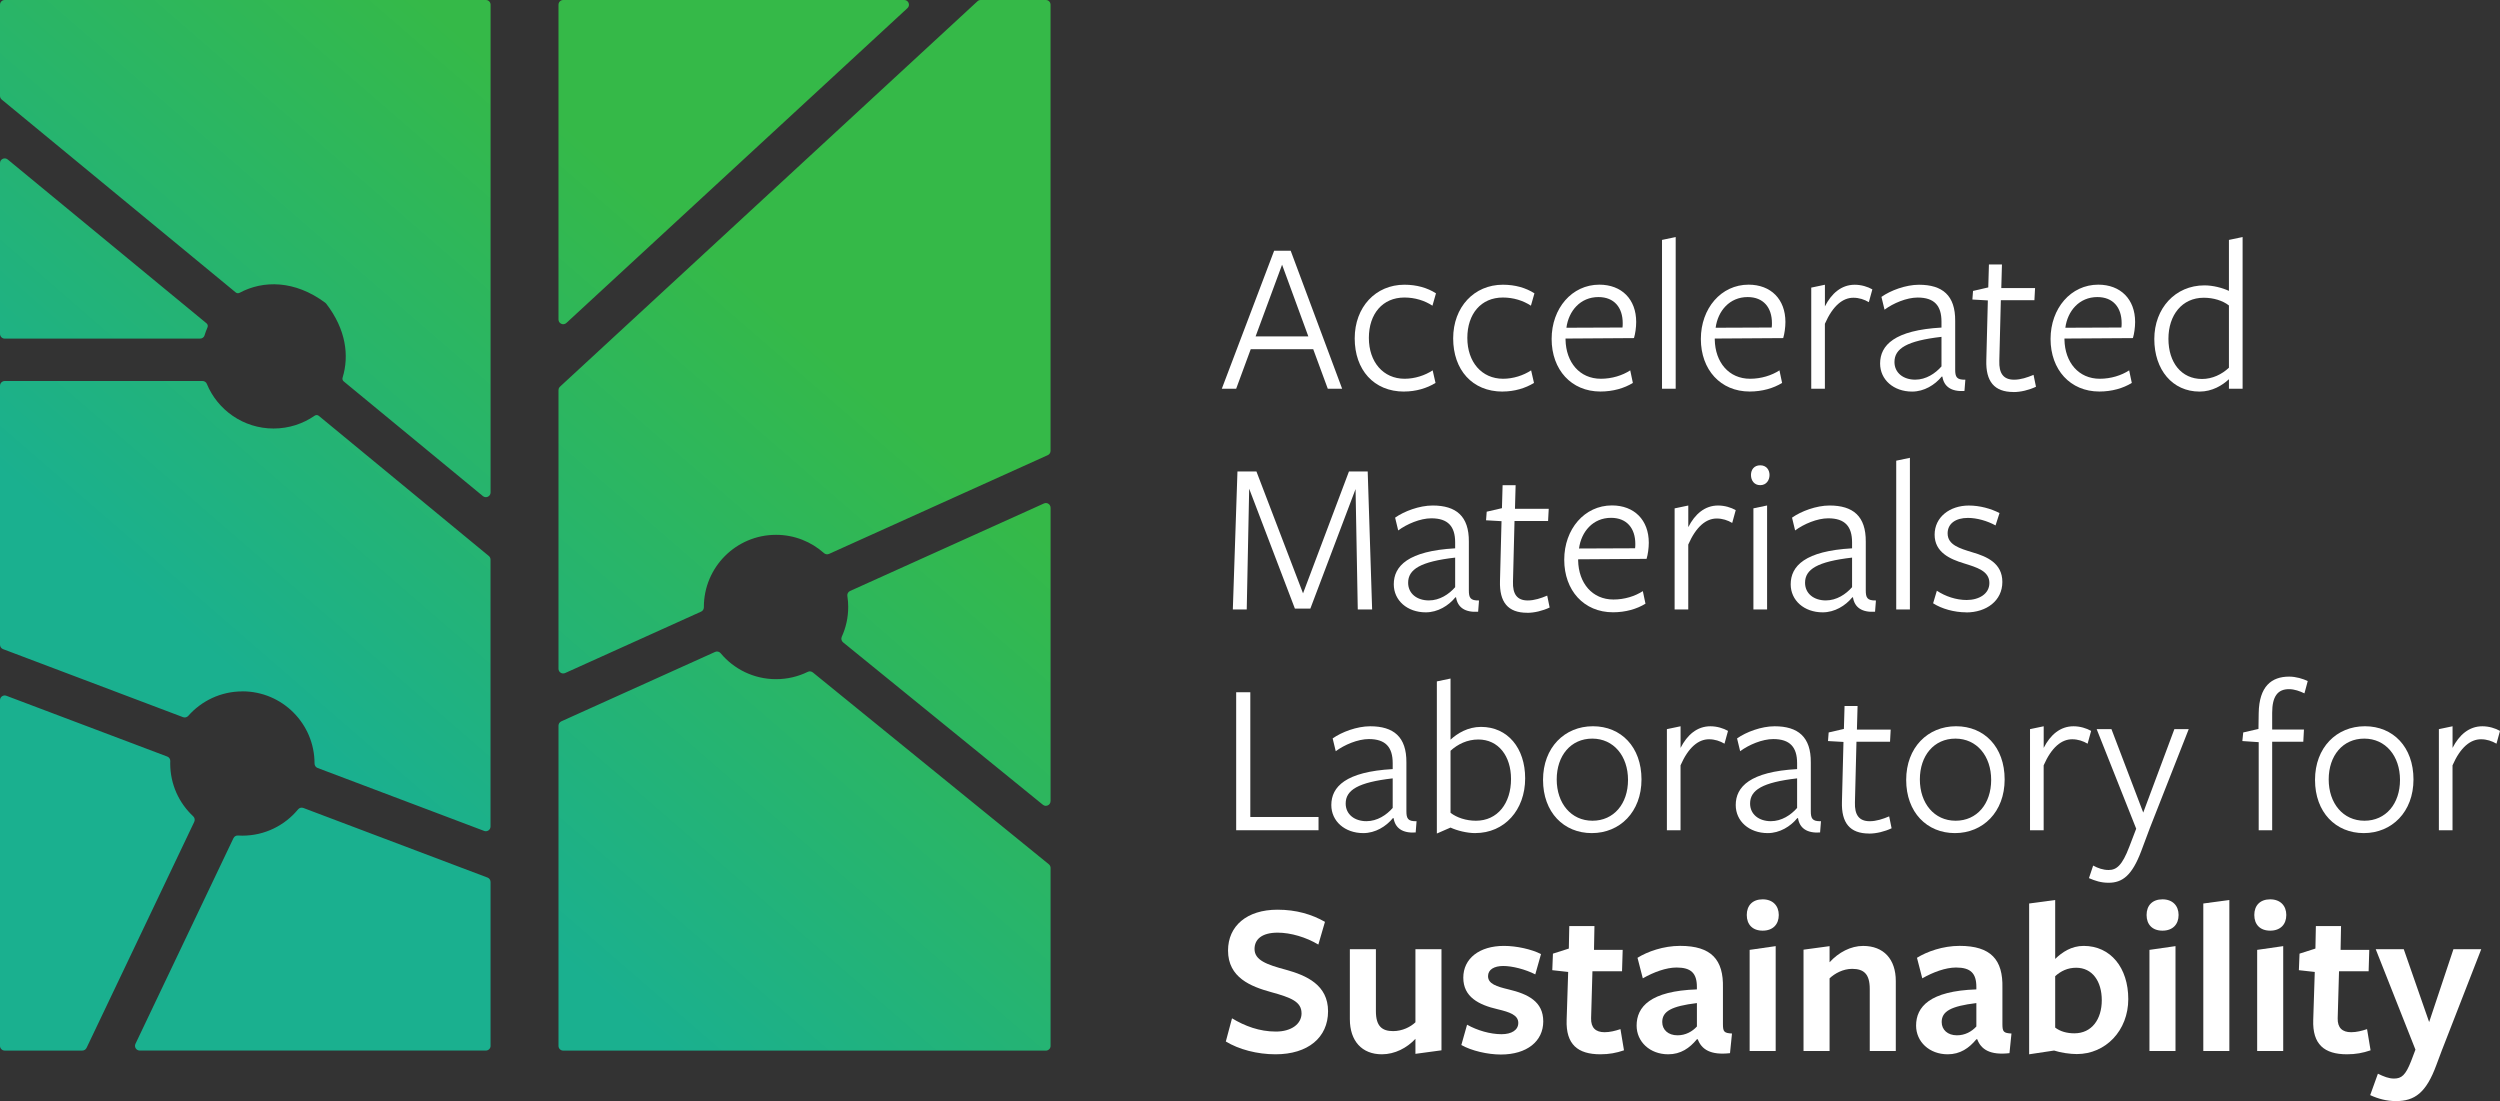 <?xml version="1.0" encoding="UTF-8"?>
<svg id="nodes" xmlns="http://www.w3.org/2000/svg" xmlns:xlink="http://www.w3.org/1999/xlink" viewBox="0 0 881.04 388.05">
  <rect x="0" y="0" width="881.04" height="388.05" fill="#333333" stroke="none"/>
  <defs>
    <style>
      .cls-1 {
        fill: url(#linear-gradient);
      }

      .cls-2 {
        fill: #fff;
      }
    </style>
    <linearGradient id="linear-gradient" x1="22.06" y1="373.41" x2="354.28" y2="-10.21" gradientUnits="userSpaceOnUse">
      <stop offset=".28" stop-color="#1ab08f"/>
      <stop offset=".72" stop-color="#35b948"/>
    </linearGradient>
  </defs>
  <g>
    <path class="cls-2" d="M472.99,136.99h-5.06l-5.13-13.93h-22.02l-5.13,13.93h-5.06l18.44-48.63h5.83l18.13,48.63Zm-21.16-43.72l-9.34,25.29h18.59l-9.26-25.29Z"/>
    <path class="cls-2" d="M494.85,138c-10.74,0-17.43-7.7-17.43-18.75s7.39-18.91,17.51-18.91c4.36,0,8.09,1.09,11.13,3.03l-1.24,4.36c-2.72-1.79-6.15-2.88-9.88-2.88-7.7,0-12.53,5.76-12.53,14.24s5.06,14.39,12.6,14.39c3.58,0,7.16-1.17,9.88-2.96l1.01,4.43c-3.03,1.87-6.92,3.03-11.05,3.03Z"/>
    <path class="cls-2" d="M529.55,138c-10.74,0-17.43-7.7-17.43-18.75s7.39-18.91,17.51-18.91c4.36,0,8.09,1.09,11.13,3.03l-1.24,4.36c-2.72-1.79-6.15-2.88-9.88-2.88-7.7,0-12.53,5.76-12.53,14.24s5.06,14.39,12.6,14.39c3.58,0,7.16-1.17,9.88-2.96l1.01,4.43c-3.03,1.87-6.92,3.03-11.05,3.03Z"/>
    <path class="cls-2" d="M551.72,119.71c.16,8.01,4.98,13.77,12.45,13.77,3.89,0,7.62-1.17,10.35-2.96l.93,4.43c-3.03,1.87-7,3.03-11.44,3.03-10.27,0-17.19-7.7-17.19-18.52s7.16-19.14,16.81-19.14c7.86,0,12.99,5.13,12.99,13.15,0,1.87-.31,4.12-.78,5.68l-24.12,.16v.39Zm20.07-4.28c.08-.39,.08-1.17,.08-1.56,0-5.45-2.96-9.18-8.56-9.18-6.38,0-10.5,4.9-11.28,10.81l19.76-.08Z"/>
    <path class="cls-2" d="M585.72,136.99v-52.44l4.82-1.01v53.45h-4.82Z"/>
    <path class="cls-2" d="M604.31,119.71c.16,8.01,4.98,13.77,12.45,13.77,3.89,0,7.62-1.17,10.35-2.96l.93,4.43c-3.03,1.87-7,3.03-11.44,3.03-10.27,0-17.19-7.7-17.19-18.52s7.16-19.14,16.81-19.14c7.86,0,12.99,5.13,12.99,13.15,0,1.87-.31,4.12-.78,5.68l-24.12,.16v.39Zm20.07-4.28c.08-.39,.08-1.17,.08-1.56,0-5.45-2.96-9.18-8.56-9.18-6.38,0-10.5,4.9-11.28,10.81l19.76-.08Z"/>
    <path class="cls-2" d="M643.13,136.99h-4.82v-35.63l4.82-1.01v7.62c2.33-4.59,5.83-7.62,10.5-7.62,2.33,0,4.59,.7,6.22,1.63l-1.24,4.51c-1.56-.93-3.42-1.56-5.45-1.56-3.73,0-7.24,2.8-10.04,9.18v22.87Z"/>
    <path class="cls-2" d="M684.29,132.71c-2.41,2.96-6.22,5.29-10.43,5.29-6.54,0-11.28-4.2-11.28-9.88,0-6.46,5.06-11.75,21.63-12.68v-2.1c0-5.6-2.49-8.48-8.4-8.48-3.89,0-8.64,2.02-11.67,4.28l-1.09-4.51c3.19-2.26,8.56-4.28,13.23-4.28,8.25,0,12.84,3.73,12.76,12.76v17.12c0,2.57,.47,3.66,3.58,3.58l-.31,3.97c-4.67,.31-7.24-1.56-7.78-5.06h-.23Zm-.08-14c-12.22,1.4-16.57,4.12-16.57,8.87,0,3.81,3.11,6.22,7.31,6.22,3.81,0,7.08-2.18,9.26-4.67v-10.43Z"/>
    <path class="cls-2" d="M709.58,138.15c-6.77,0-9.8-3.73-9.57-11.2l.54-21.08-5.45-.31,.23-3.03,5.37-1.24,.23-8.09h4.59l-.23,8.32h11.9l-.23,4.28h-11.83l-.54,21.32c-.16,4.51,1.48,6.69,5.21,6.69,2.33,0,4.67-.78,6.85-1.71l.86,4.2c-2.49,1.17-5.37,1.87-7.94,1.87Z"/>
    <path class="cls-2" d="M727.55,119.71c.16,8.01,4.98,13.77,12.45,13.77,3.89,0,7.62-1.17,10.35-2.96l.93,4.43c-3.03,1.87-7,3.03-11.44,3.03-10.27,0-17.19-7.7-17.19-18.52s7.16-19.14,16.81-19.14c7.86,0,12.99,5.13,12.99,13.15,0,1.87-.31,4.12-.78,5.68l-24.12,.16v.39Zm20.07-4.28c.08-.39,.08-1.17,.08-1.56,0-5.45-2.96-9.18-8.56-9.18-6.38,0-10.5,4.9-11.28,10.81l19.76-.08Z"/>
    <path class="cls-2" d="M785.51,84.55l4.82-1.01v53.45h-4.82v-3.35c-2.33,2.18-5.91,4.36-10.35,4.36-9.57,0-15.95-7.7-15.95-18.52s7.39-18.91,17.66-18.91c3.03,0,6.3,.86,8.64,1.94v-17.97Zm-8.87,20.38c-7.62,0-12.45,6.07-12.45,14.47s4.59,14.16,11.83,14.16c3.66,0,7-1.63,9.49-3.97,0,.16,0-21.94,0-21.94-2.18-1.71-5.45-2.72-8.87-2.72Z"/>
    <path class="cls-2" d="M477.74,172.31l-15.95,42.17h-5.45l-16.11-42.25-.86,42.56h-4.9l1.63-48.63h6.69l16.42,42.95,16.18-42.95h6.61l1.56,48.63h-5.06l-.78-42.48Z"/>
    <path class="cls-2" d="M512.9,210.51c-2.41,2.96-6.22,5.29-10.43,5.29-6.54,0-11.28-4.2-11.28-9.88,0-6.46,5.06-11.75,21.63-12.68v-2.1c0-5.6-2.49-8.48-8.4-8.48-3.89,0-8.64,2.02-11.67,4.28l-1.09-4.51c3.19-2.26,8.56-4.28,13.23-4.28,8.25,0,12.84,3.73,12.76,12.76v17.12c0,2.57,.47,3.66,3.58,3.58l-.31,3.97c-4.67,.31-7.24-1.56-7.78-5.06h-.23Zm-.08-14c-12.22,1.4-16.57,4.12-16.57,8.87,0,3.81,3.11,6.22,7.31,6.22,3.81,0,7.08-2.18,9.26-4.67v-10.43Z"/>
    <path class="cls-2" d="M538.19,215.95c-6.77,0-9.8-3.73-9.57-11.2l.54-21.08-5.45-.31,.23-3.03,5.37-1.24,.23-8.09h4.59l-.23,8.32h11.9l-.23,4.28h-11.83l-.54,21.32c-.16,4.51,1.48,6.69,5.21,6.69,2.33,0,4.67-.78,6.85-1.71l.86,4.2c-2.49,1.17-5.37,1.87-7.94,1.87Z"/>
    <path class="cls-2" d="M556.16,197.51c.16,8.01,4.98,13.77,12.45,13.77,3.89,0,7.62-1.17,10.35-2.96l.93,4.43c-3.03,1.87-7,3.03-11.44,3.03-10.27,0-17.19-7.7-17.19-18.52s7.16-19.14,16.81-19.14c7.86,0,12.99,5.13,12.99,13.15,0,1.87-.31,4.12-.78,5.68l-24.12,.16v.39Zm20.07-4.28c.08-.39,.08-1.17,.08-1.56,0-5.45-2.96-9.18-8.56-9.18-6.38,0-10.5,4.9-11.28,10.81l19.76-.08Z"/>
    <path class="cls-2" d="M594.98,214.79h-4.82v-35.63l4.82-1.01v7.62c2.33-4.59,5.83-7.62,10.5-7.62,2.33,0,4.59,.7,6.22,1.63l-1.24,4.51c-1.56-.93-3.42-1.56-5.45-1.56-3.73,0-7.24,2.8-10.04,9.18v22.87Z"/>
    <path class="cls-2" d="M620.34,170.98c-2.18,0-3.27-1.71-3.27-3.58s1.09-3.42,3.27-3.42,3.27,1.63,3.27,3.42-1.09,3.58-3.27,3.58Zm-2.41,43.8v-35.63l4.82-1.01v36.64h-4.82Z"/>
    <path class="cls-2" d="M652.78,210.51c-2.41,2.96-6.22,5.29-10.43,5.29-6.54,0-11.28-4.2-11.28-9.88,0-6.46,5.06-11.75,21.63-12.68v-2.1c0-5.6-2.49-8.48-8.4-8.48-3.89,0-8.64,2.02-11.67,4.28l-1.09-4.51c3.19-2.26,8.56-4.28,13.23-4.28,8.25,0,12.84,3.73,12.76,12.76v17.12c0,2.57,.47,3.66,3.58,3.58l-.31,3.97c-4.67,.31-7.24-1.56-7.78-5.06h-.23Zm-.08-14c-12.22,1.4-16.57,4.12-16.57,8.87,0,3.81,3.11,6.22,7.31,6.22,3.81,0,7.08-2.18,9.26-4.67v-10.43Z"/>
    <path class="cls-2" d="M668.26,214.79v-52.44l4.82-1.01v53.45h-4.82Z"/>
    <path class="cls-2" d="M692.93,215.8c-4.2,0-8.64-1.24-11.67-3.19l1.32-4.43c3.03,2.02,6.85,3.27,10.5,3.27,4.28,0,8.01-2.1,8.01-5.99,0-4.28-4.51-5.52-8.95-6.92-4.9-1.48-10.35-3.89-10.35-10.11s5.37-10.27,12.06-10.27c3.89,0,7.78,1.09,10.81,2.65l-1.4,4.36c-2.96-1.63-6.61-2.65-9.73-2.65-4.36,0-7.16,2.02-7.16,5.45,0,4.05,4.2,5.29,8.79,6.69,5.06,1.48,10.5,3.81,10.5,10.43s-5.6,10.74-12.76,10.74Z"/>
    <path class="cls-2" d="M435.65,292.59v-48.63h4.98v43.96h24.04v4.67h-29.02Z"/>
    <path class="cls-2" d="M490.89,288.31c-2.41,2.96-6.22,5.29-10.43,5.29-6.54,0-11.28-4.2-11.28-9.88,0-6.46,5.06-11.75,21.63-12.68v-2.1c0-5.6-2.49-8.48-8.4-8.48-3.89,0-8.64,2.02-11.67,4.28l-1.09-4.51c3.19-2.26,8.56-4.28,13.23-4.28,8.25,0,12.84,3.73,12.76,12.76v17.12c0,2.57,.47,3.66,3.58,3.58l-.31,3.97c-4.67,.31-7.24-1.56-7.78-5.06h-.23Zm-.08-14c-12.22,1.4-16.57,4.12-16.57,8.87,0,3.81,3.11,6.22,7.31,6.22,3.81,0,7.08-2.18,9.26-4.67v-10.43Z"/>
    <path class="cls-2" d="M519.9,293.6c-2.88,0-6.38-.86-8.71-1.95l-4.82,2.1v-53.61l4.82-1.01v21.55c2.41-2.26,6.15-4.51,10.74-4.51,9.41,0,15.56,7.47,15.56,18.13,0,11.2-7.31,19.29-17.58,19.29Zm1.09-32.99c-3.89,0-7.24,1.63-9.8,3.97,0-.23,0,21.86,0,21.86,2.18,1.71,5.52,2.8,8.95,2.8,7.62,0,12.37-6.15,12.37-14.7,0-8.09-4.43-13.93-11.52-13.93Z"/>
    <path class="cls-2" d="M560.98,293.6c-9.88,0-17.19-7.31-17.19-18.75s7.63-18.91,17.58-18.91,17.12,7.31,17.12,18.75-7.62,18.91-17.51,18.91Zm.16-33.3c-7.55,0-12.53,5.99-12.53,14.39s5.06,14.55,12.6,14.55,12.53-5.99,12.53-14.39-5.06-14.55-12.6-14.55Z"/>
    <path class="cls-2" d="M592.26,292.59h-4.82v-35.63l4.82-1.01v7.62c2.33-4.59,5.83-7.62,10.5-7.62,2.33,0,4.59,.7,6.22,1.63l-1.24,4.51c-1.56-.93-3.42-1.56-5.45-1.56-3.73,0-7.24,2.8-10.04,9.18v22.87Z"/>
    <path class="cls-2" d="M633.41,288.31c-2.41,2.96-6.22,5.29-10.43,5.29-6.54,0-11.28-4.2-11.28-9.88,0-6.46,5.06-11.75,21.63-12.68v-2.1c0-5.6-2.49-8.48-8.4-8.48-3.89,0-8.64,2.02-11.67,4.28l-1.09-4.51c3.19-2.26,8.56-4.28,13.23-4.28,8.25,0,12.84,3.73,12.76,12.76v17.12c0,2.57,.47,3.66,3.58,3.58l-.31,3.97c-4.67,.31-7.24-1.56-7.78-5.06h-.23Zm-.08-14c-12.22,1.4-16.57,4.12-16.57,8.87,0,3.81,3.11,6.22,7.31,6.22,3.81,0,7.08-2.18,9.26-4.67v-10.43Z"/>
    <path class="cls-2" d="M658.7,293.75c-6.77,0-9.8-3.73-9.57-11.2l.54-21.08-5.45-.31,.23-3.03,5.37-1.24,.23-8.09h4.59l-.23,8.32h11.9l-.23,4.28h-11.83l-.54,21.32c-.16,4.51,1.48,6.69,5.21,6.69,2.33,0,4.67-.78,6.85-1.71l.86,4.2c-2.49,1.17-5.37,1.87-7.94,1.87Z"/>
    <path class="cls-2" d="M688.96,293.6c-9.88,0-17.19-7.31-17.19-18.75s7.62-18.91,17.58-18.91,17.12,7.31,17.12,18.75-7.62,18.91-17.51,18.91Zm.16-33.3c-7.55,0-12.53,5.99-12.53,14.39s5.06,14.55,12.6,14.55,12.53-5.99,12.53-14.39-5.06-14.55-12.6-14.55Z"/>
    <path class="cls-2" d="M720.23,292.59h-4.82v-35.63l4.82-1.01v7.62c2.33-4.59,5.83-7.62,10.5-7.62,2.33,0,4.59,.7,6.22,1.63l-1.24,4.51c-1.56-.93-3.42-1.56-5.45-1.56-3.73,0-7.24,2.8-10.04,9.18v22.87Z"/>
    <path class="cls-2" d="M757.5,292.2l-2.88,7.7c-3.27,8.71-6.69,11.2-11.52,11.2-2.72,0-4.75-.7-6.92-1.63l1.48-4.43c1.71,.93,3.5,1.56,5.45,1.56,2.72,0,4.75-1.48,7.31-8.25l2.41-6.3-13.93-35.09h5.21l11.2,29.41,10.97-29.41h5.06l-13.85,35.24Z"/>
    <path class="cls-2" d="M812.11,244.35c-1.63-.78-3.5-1.48-5.45-1.48-3.97,0-5.91,2.57-5.91,8.33v5.91h11.2l-.23,4.28h-10.97v31.2h-4.75v-31.04l-5.76-.39,.31-3.03,5.37-1.24,.08-5.6c.16-9.41,4.51-12.84,10.74-12.84,2.41,0,4.9,.78,6.54,1.56,0,.08-1.17,4.43-1.17,4.36Z"/>
    <path class="cls-2" d="M833.04,293.6c-9.88,0-17.19-7.31-17.19-18.75s7.63-18.91,17.58-18.91,17.12,7.31,17.12,18.75-7.62,18.91-17.51,18.91Zm.16-33.3c-7.55,0-12.53,5.99-12.53,14.39s5.06,14.55,12.6,14.55,12.53-5.99,12.53-14.39-5.06-14.55-12.6-14.55Z"/>
    <path class="cls-2" d="M864.32,292.59h-4.82v-35.63l4.82-1.01v7.62c2.33-4.59,5.83-7.62,10.5-7.62,2.33,0,4.59,.7,6.22,1.63l-1.24,4.51c-1.56-.93-3.42-1.56-5.45-1.56-3.73,0-7.24,2.8-10.04,9.18v22.87Z"/>
    <path class="cls-2" d="M458.68,357.08c0-4.05-3.66-5.52-10.81-7.47-7-1.94-15.09-5.06-15.09-14.63,0-8.64,6.61-14.39,17.43-14.39,6.61,0,12.06,1.63,16.73,4.28l-2.33,8.01c-4.28-2.57-9.72-4.2-14.32-4.2-5.68,0-8.17,2.41-8.17,5.76,0,3.97,4.36,5.52,11.05,7.31,7.31,2.02,14.86,5.37,14.86,14.63s-7.08,15.17-18.52,15.17c-6.46,0-12.91-1.71-17.51-4.51l2.18-8.17c4.51,2.72,9.65,4.67,15.48,4.67,5.29,0,9.03-2.57,9.03-6.46Z"/>
    <path class="cls-2" d="M484.89,334.52v21.86c0,5.29,2.18,7,6.07,7,3.27,0,6.15-1.48,7.86-3.11v-25.75h9.18v35.63l-9.18,1.24v-5.29c-2.96,3.19-7.24,5.45-11.83,5.45-7,0-11.28-4.67-11.28-12.37v-24.66h9.18Z"/>
    <path class="cls-2" d="M528.93,371.63c-4.67,0-10.35-1.32-13.93-3.35l2.02-7.16c3.58,2.02,8.17,3.35,12.14,3.35,3.58,0,5.91-1.48,5.91-3.97,0-2.8-3.03-3.81-7.24-4.82-6.77-1.56-12.14-4.36-12.14-11.13s5.68-11.2,14.32-11.2c4.44,0,9.73,1.17,13.07,2.88l-2.02,7.16c-3.5-1.79-8.09-2.96-11.28-2.96s-5.37,1.24-5.37,3.58c0,2.72,3.03,3.66,7.24,4.67,6.85,1.63,12.22,4.28,12.22,11.28s-5.76,11.67-14.94,11.67Z"/>
    <path class="cls-2" d="M564.01,371.55c-8.01,0-12.21-3.5-11.9-12.14l.54-16.88-5.6-.62,.23-5.83,5.6-1.79,.16-7.94h8.87l-.16,8.4h10.11l-.23,7.55h-10.43l-.47,16.57c-.08,3.35,1.63,4.9,4.75,4.9,1.87,0,3.73-.47,5.6-1.09l1.24,7.47c-2.72,.93-5.21,1.4-8.33,1.4Z"/>
    <path class="cls-2" d="M598.01,366.26c-2.57,3.11-5.68,5.29-10.11,5.29-6.46,0-11.13-4.43-11.13-10.11,0-6.61,4.82-12.22,21.24-12.76v-.86c0-4.82-2.02-6.85-7.16-6.85-3.66,0-8.09,1.63-11.9,3.81l-1.87-7.24c3.5-2.18,9.1-4.2,15.02-4.2,11.05,0,15.33,4.9,15.09,14.78v12.84c0,2.72,.47,3.11,3.19,3.27l-.7,6.92c-6.85,.78-10.04-1.32-11.36-4.9h-.31Zm0-12.76c-8.95,1.09-12.21,2.88-12.21,6.69,0,2.72,2.1,4.67,5.37,4.67,2.88,0,5.21-1.32,6.85-3.11v-8.25Z"/>
    <path class="cls-2" d="M621.19,327.98c-3.58,0-5.6-2.18-5.6-5.52s2.02-5.52,5.6-5.52,5.68,2.26,5.68,5.52-2.02,5.52-5.68,5.52Zm-4.59,42.4v-35.63l9.18-1.32v36.96h-9.18Z"/>
    <path class="cls-2" d="M658.93,370.38v-21.86c0-5.29-2.1-7.08-6.22-7.08-3.19,0-6.15,1.63-7.94,3.35v25.6h-9.18v-35.71l9.18-1.24v5.68c3.19-3.5,7.47-5.76,11.83-5.76,7.24,0,11.51,4.67,11.51,12.37v24.66h-9.18Z"/>
    <path class="cls-2" d="M696.5,366.26c-2.57,3.11-5.68,5.29-10.11,5.29-6.46,0-11.13-4.43-11.13-10.11,0-6.61,4.82-12.22,21.24-12.76v-.86c0-4.82-2.02-6.85-7.16-6.85-3.66,0-8.09,1.63-11.9,3.81l-1.87-7.24c3.5-2.18,9.1-4.2,15.02-4.2,11.05,0,15.33,4.9,15.09,14.78v12.84c0,2.72,.47,3.11,3.19,3.27l-.7,6.92c-6.85,.78-10.04-1.32-11.36-4.9h-.31Zm0-12.76c-8.95,1.09-12.22,2.88-12.22,6.69,0,2.72,2.1,4.67,5.37,4.67,2.88,0,5.21-1.32,6.85-3.11v-8.25Z"/>
    <path class="cls-2" d="M731.9,371.47c-2.33,0-5.68-.47-8.01-1.24l-8.79,1.32v-53.14l9.18-1.24v20.77c2.41-2.33,5.68-4.59,10.04-4.59,9.49,0,15.72,7.7,15.72,18.75s-7.94,19.37-18.13,19.37Zm-.23-30.42c-3.03,0-5.37,1.17-7.39,2.96,0-.23,0,18.13,0,18.13,1.71,1.32,4.05,2.02,6.77,2.02,6.15,0,9.65-4.98,9.65-11.67s-3.35-11.44-9.02-11.44Z"/>
    <path class="cls-2" d="M762.09,327.98c-3.58,0-5.6-2.18-5.6-5.52s2.02-5.52,5.6-5.52,5.68,2.26,5.68,5.52-2.02,5.52-5.68,5.52Zm-4.59,42.4v-35.63l9.18-1.32v36.96h-9.18Z"/>
    <path class="cls-2" d="M776.48,370.38v-51.97l9.18-1.24v53.22h-9.18Z"/>
    <path class="cls-2" d="M800.05,327.98c-3.58,0-5.6-2.18-5.6-5.52s2.02-5.52,5.6-5.52,5.68,2.26,5.68,5.52-2.02,5.52-5.68,5.52Zm-4.59,42.4v-35.63l9.18-1.32v36.96h-9.18Z"/>
    <path class="cls-2" d="M827.12,371.55c-8.01,0-12.21-3.5-11.9-12.14l.54-16.88-5.6-.62,.23-5.83,5.6-1.79,.16-7.94h8.87l-.16,8.4h10.11l-.23,7.55h-10.43l-.47,16.57c-.08,3.35,1.63,4.9,4.75,4.9,1.87,0,3.73-.47,5.6-1.09l1.24,7.47c-2.72,.93-5.21,1.4-8.33,1.4Z"/>
    <path class="cls-2" d="M860.73,369.68l-2.1,5.6c-3.58,9.8-7.62,12.76-14.24,12.76-3.27,0-6.22-.78-9.1-2.1l2.72-7.55c2.1,1.01,3.81,1.71,5.68,1.71,2.65,0,4.05-1.17,5.99-6.07l1.56-4.12-14-35.4h9.88l8.95,25.68,8.56-25.68h9.8l-13.69,35.17Z"/>
  </g>
  <path class="cls-1" d="M.6,35.08C.22,34.76,0,34.29,0,33.8V1.66C0,.74,.74,0,1.66,0H171.23c.92,0,1.66,.74,1.66,1.66V173.55c0,1.4-1.63,2.17-2.71,1.28l-49.07-40.44c-.38-.31-.52-.82-.38-1.29,2.38-7.73,1.22-17.01-5.76-26.07-.1-.13-.22-.25-.35-.34-10.7-7.95-21.83-7.98-30.19-3.5-.43,.23-.96,.19-1.34-.12L.6,35.08Zm196.22,102.4v98.2c0,1.2,1.24,2.01,2.34,1.51l47.92-21.64c.6-.27,.98-.87,.97-1.53,0-.04,0-.07,0-.11,0-14.05,11.39-25.43,25.43-25.43,6.5,0,12.43,2.44,16.92,6.46,.48,.43,1.18,.52,1.77,.26l77.08-34.8c.59-.27,.98-.86,.98-1.51V1.66c0-.92-.74-1.66-1.66-1.66h-22.97c-.42,0-.82,.16-1.12,.44L197.36,136.26c-.34,.31-.53,.76-.53,1.22Zm0-135.82V112.6c0,1.44,1.72,2.2,2.78,1.22L319.8,2.87c1.11-1.02,.38-2.87-1.12-2.87h-120.19c-.92,0-1.66,.74-1.66,1.66Zm173.42,280.67v-103.39c0-1.2-1.24-2.01-2.34-1.51l-68.32,30.84c-.67,.3-1.07,1.01-.96,1.74,.2,1.27,.3,2.58,.3,3.9,0,3.75-.81,7.3-2.27,10.5-.31,.68-.11,1.48,.47,1.96l70.41,57.24c1.08,.88,2.7,.11,2.7-1.29Zm-83.79-45.35c-.5-.4-1.18-.5-1.76-.22-3.38,1.66-7.18,2.59-11.2,2.59-7.86,0-14.88-3.56-19.54-9.16-.47-.57-1.27-.75-1.94-.44l-54.21,24.47c-.59,.27-.98,.86-.98,1.51v112.86c0,.92,.74,1.66,1.66,1.66h170.1c.92,0,1.66-.74,1.66-1.66v-62.71c0-.5-.22-.97-.61-1.29l-83.18-67.62ZM72.09,118.17c.29-.95,.64-1.88,1.03-2.79,.22-.5,.09-1.08-.32-1.42L2.71,56.2C1.63,55.31,0,56.08,0,57.48v60.19C0,118.58,.74,119.33,1.66,119.33H70.52c.72,0,1.37-.46,1.58-1.15Zm-3.63,171.44c.31-.65,.16-1.43-.36-1.92-4.99-4.64-8.11-11.26-8.11-18.61,0-.28,0-.56,.02-.84,.03-.72-.4-1.37-1.07-1.62L2.24,245.2C1.16,244.79,0,245.59,0,246.75v121.84C0,369.5,.74,370.24,1.66,370.24H29c.64,0,1.22-.37,1.5-.94l37.97-79.69Zm104.42,78.97v-57.76c0-.69-.43-1.31-1.07-1.55l-64.9-24.53c-.66-.25-1.4-.06-1.85,.48-4.67,5.66-11.73,9.28-19.64,9.28-.53,0-1.05-.02-1.57-.05-.67-.04-1.29,.33-1.58,.94l-34.53,72.47c-.52,1.1,.28,2.37,1.5,2.37h121.99c.92,0,1.66-.74,1.66-1.66Zm-87.46-124.94c14.05,0,25.43,11.39,25.43,25.43,0,0,0,0,0,.01,0,.69,.41,1.31,1.06,1.56l58.72,22.19c1.08,.41,2.24-.39,2.24-1.55v-94.06c0-.49-.22-.96-.6-1.28l-59.92-49.39c-.42-.35-1.01-.36-1.46-.05-4.11,2.85-9.1,4.52-14.48,4.52-10.62,0-19.72-6.51-23.53-15.75-.25-.61-.86-1-1.52-1H1.66C.74,134.29,0,135.03,0,135.94v91.26C0,227.9,.43,228.52,1.07,228.76l63.44,23.98c.64,.24,1.36,.07,1.82-.44,4.66-5.3,11.49-8.64,19.1-8.64Z"/>
</svg>